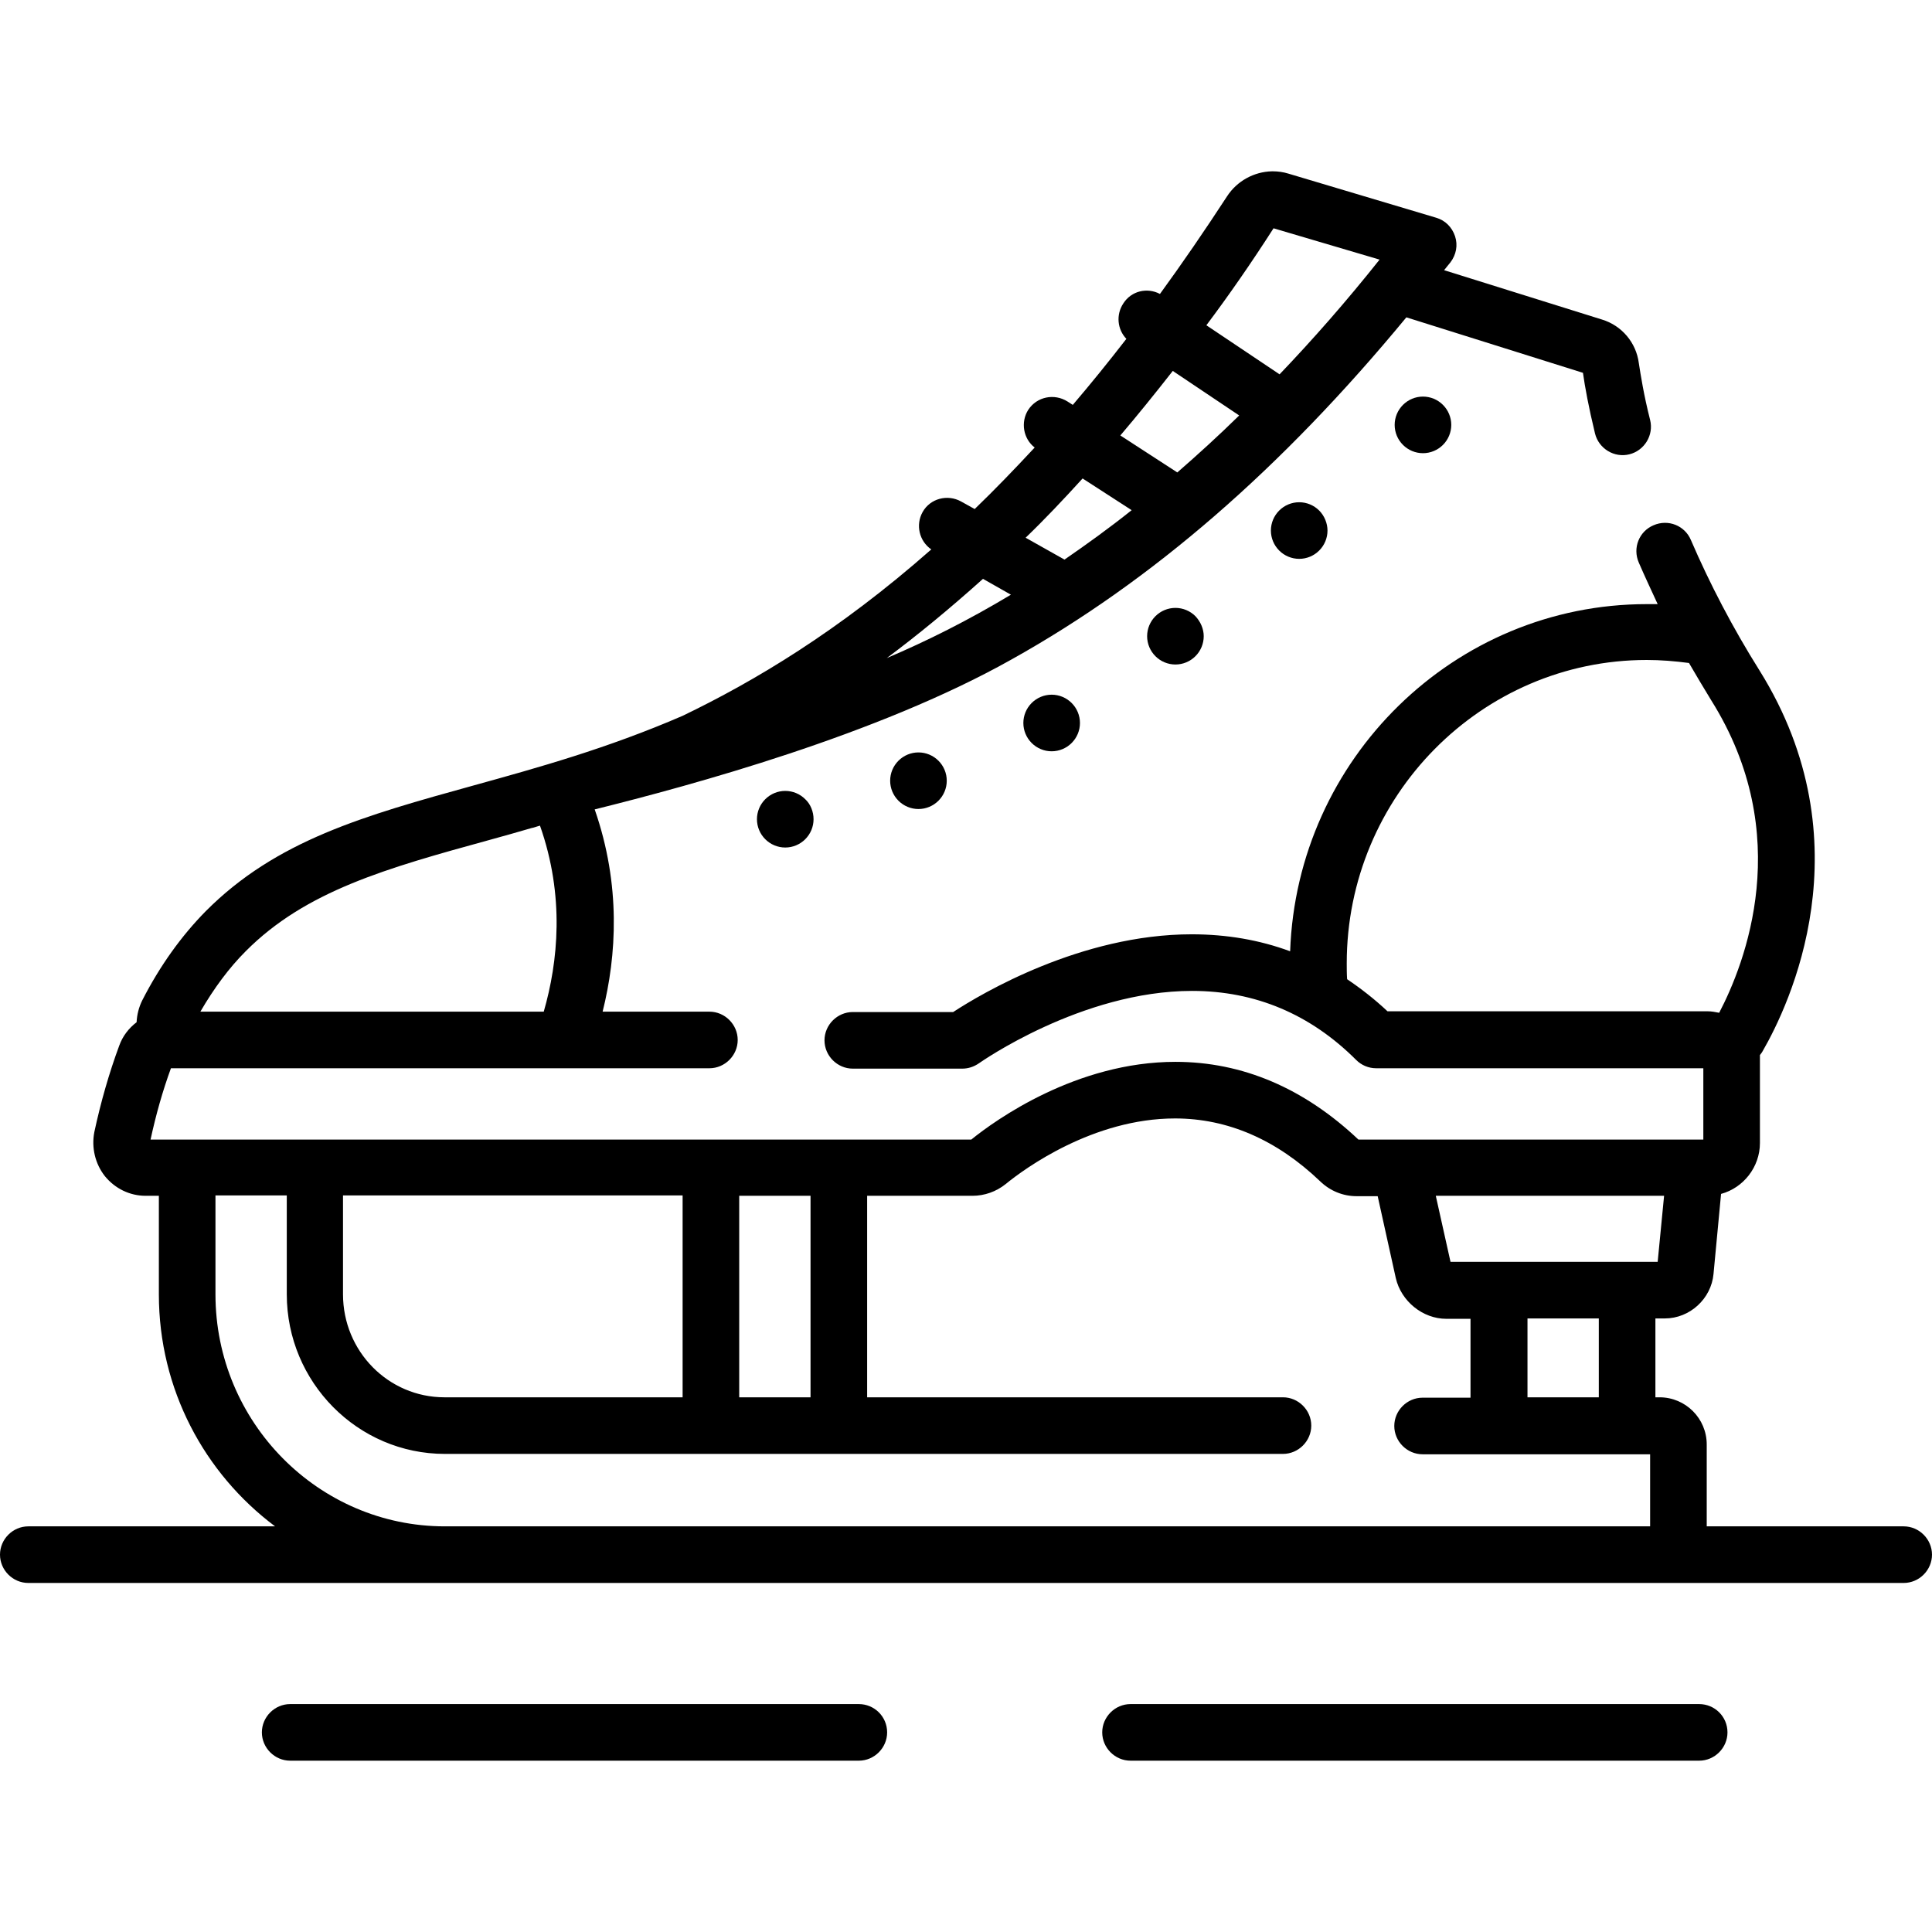 <?xml version="1.0" encoding="utf-8"?>
<!-- Generator: Adobe Illustrator 22.1.0, SVG Export Plug-In . SVG Version: 6.00 Build 0)  -->
<svg version="1.1" id="Capa_1" xmlns="http://www.w3.org/2000/svg" xmlns:xlink="http://www.w3.org/1999/xlink" x="0px" y="0px"
	 viewBox="0 0 512 512" style="enable-background:new 0 0 512 512;" xml:space="preserve">
<g>
	<g>
		<path d="M504.5,404.5h-52.2v-21.7c0-6.9-5.6-12.5-12.5-12.5h-1.1v-20.9h2.5c6.6,0,12.3-5.2,12.9-11.8l2-21.2
			c5.9-1.6,10.3-7.1,10.3-13.5v-23.3c0.2-0.3,0.5-0.6,0.7-1c7-12.1,27.7-55.2-0.8-100.9c-7.1-11.3-13.2-23-18.2-34.6
			c-1.6-3.8-6-5.6-9.9-3.9c-3.8,1.6-5.6,6-3.9,9.9c1.6,3.7,3.3,7.3,5,11c-1,0-1.9,0-2.9,0c-51,0-92.7,41-94.5,92
			c-8.1-3-16.8-4.5-26.1-4.5c-29.3,0-55.7,15.7-63.2,20.6H226c-4.1,0-7.5,3.4-7.5,7.5s3.4,7.5,7.5,7.5h29c1.6,0,3.1-0.5,4.4-1.4
			c0.3-0.2,27.2-19.2,56.5-19.2c16.8,0,31.4,6.2,43.5,18.3c1.4,1.4,3.3,2.2,5.3,2.2h86.7v18.9H360c-14.4-13.6-30.7-20.6-48.5-20.6
			c-26.2,0-47.7,15.4-54.1,20.6H39.9c1.4-6.5,3.2-12.9,5.4-18.9H188c4.1,0,7.5-3.4,7.5-7.5s-3.4-7.5-7.5-7.5h-28.3
			c3.7-14.8,4.9-33.5-2.1-53.6c25.7-6.4,74.8-19.7,110.4-39.7c37.3-20.8,71.6-50.6,104.7-90.7l46.8,14.7c0.5,3.6,1.5,9.1,3.2,16.1
			c1,4,5.1,6.5,9.1,5.5c4-1,6.5-5.1,5.5-9.1c-1.7-6.7-2.5-11.9-3-15.1c-0.7-5.4-4.5-9.9-9.7-11.5l-41.9-13.1
			c0.6-0.7,1.1-1.4,1.7-2.1c1.5-2,2-4.5,1.2-6.9c-0.8-2.4-2.6-4.2-5-4.9L341.4,46c-1.3-0.4-2.7-0.6-4.1-0.6l-0.2,0
			c-4.8,0.1-9.3,2.6-11.9,6.6c-6,9.2-11.9,17.8-17.8,25.9c-3.4-1.8-7.6-0.8-9.7,2.5c-2,3-1.6,6.9,0.8,9.4c-4.8,6.2-9.5,12-14.2,17.5
			l-1.4-0.9c-3.5-2.2-8.1-1.3-10.4,2.2c-2.1,3.3-1.3,7.7,1.7,10c-5.4,5.8-10.7,11.3-15.9,16.3l-3.6-2c-3.6-2-8.2-0.8-10.2,2.8
			c-1.9,3.4-0.9,7.7,2.3,9.9c-24.6,21.7-47,35-65.9,44.1c-20.1,8.7-38.6,13.8-55.2,18.4c-29.3,8.1-52.5,14.6-71.2,33.4
			c-6.4,6.5-12.1,14.4-16.8,23.6c-0.9,1.8-1.4,3.8-1.5,5.8c-2.1,1.6-3.7,3.7-4.6,6.2c-2.7,7.3-4.9,15-6.6,22.9
			c-0.8,4.1,0.2,8.4,2.8,11.7c2.7,3.3,6.6,5.2,10.8,5.2h3.5V343c0,25.2,12.1,47.5,30.8,61.5H7.5c-4.1,0-7.5,3.4-7.5,7.5
			s3.4,7.5,7.5,7.5h497c4.1,0,7.5-3.4,7.5-7.5C512,407.9,508.6,404.5,504.5,404.5z M367.7,268L367.7,268c-3.4-3.2-7-6-10.7-8.5
			c-0.1-1.4-0.1-2.9-0.1-4.2c0-44.3,35.7-80.4,79.5-80.4c3.7,0,7.4,0.3,11.2,0.8c1.9,3.3,3.9,6.6,5.9,9.9
			c22.4,35.7,8.9,69.8,2.1,82.8c-1-0.2-2-0.4-3.1-0.4H367.7z M337.5,60.5l28.1,8.3c-8.9,11.2-17.8,21.3-26.5,30.4l-19.4-13
			C325.7,78.2,331.6,69.7,337.5,60.5z M310.8,98.3l17.6,11.8c-5.5,5.4-11,10.4-16.4,15.1l-15.1-9.8
			C301.5,110,306.1,104.3,310.8,98.3z M286.9,126.8l13,8.4c-6,4.8-12,9.1-17.8,13.1l-10.3-5.8C276.8,137.7,281.8,132.4,286.9,126.8z
			 M260.5,153.4l7.4,4.2c-11.3,6.8-22.3,12.3-32.9,16.8C243.2,168.3,251.7,161.3,260.5,153.4z M65.1,252.1
			c15.9-16,37.3-22,64.6-29.5c3.7-1,7.5-2.1,11.3-3.2c0,0,0.1,0,0.1,0c0.7-0.2,1.3-0.4,2-0.6c6.6,18.7,4.8,36.1,1,49.3h-91
			C56.7,261.9,60.7,256.5,65.1,252.1z M441,316.9l-1.7,17.5h-54.9l-3.9-17.5H441z M423.7,349.4v20.9h-18.9v-20.9H423.7z
			 M195.9,316.9h18.9v53.4h-18.9V316.9z M180.9,316.9v53.4h-63.1c-14.9,0-26.9-12.2-26.9-27.3v-26.2H180.9z M437.3,404.5H117.9
			c-33.5,0-60.8-27.6-60.8-61.5v-26.2h18.9V343c0,23.3,18.8,42.3,41.9,42.3H340c4.1,0,7.5-3.4,7.5-7.5s-3.4-7.5-7.5-7.5H229.8v-53.4
			h27.9c3.2,0,6.3-1.1,8.8-3.1c5-4.1,23.2-17.4,44.9-17.4c13.9,0,26.9,5.6,38.5,16.7c2.6,2.5,6,3.9,9.6,3.9h5.6l4.8,21.7
			c1.4,6.1,7.1,10.8,13.4,10.8h6.4v20.9H377c-4.1,0-7.5,3.4-7.5,7.5s3.4,7.5,7.5,7.5h60.3V404.5z"/>
	</g>
</g>
<g>
	<g>
		<path d="M227.6,451.6H76.9c-4.1,0-7.5,3.4-7.5,7.5s3.4,7.5,7.5,7.5h150.7c4.1,0,7.5-3.4,7.5-7.5
			C235.1,454.9,231.7,451.6,227.6,451.6z"/>
	</g>
</g>
<g>
	<g>
		<path d="M450.3,451.6H299.6c-4.1,0-7.5,3.4-7.5,7.5s3.4,7.5,7.5,7.5h150.7c4.1,0,7.5-3.4,7.5-7.5
			C457.8,454.9,454.4,451.6,450.3,451.6z"/>
	</g>
</g>
<g>
	<g>
		<path d="M382.4,107.3c-1.4-1.4-3.3-2.2-5.3-2.2c-2,0-3.9,0.8-5.3,2.2c-1.4,1.4-2.2,3.3-2.2,5.3s0.8,3.9,2.2,5.3
			c1.4,1.4,3.3,2.2,5.3,2.2c2,0,3.9-0.8,5.3-2.2c1.4-1.4,2.2-3.3,2.2-5.3S383.8,108.7,382.4,107.3z"/>
	</g>
</g>
<g>
	<g>
		<path d="M349.6,135.3c-1.4-1.4-3.3-2.2-5.3-2.2s-3.9,0.8-5.3,2.2c-1.4,1.4-2.2,3.3-2.2,5.3s0.8,3.9,2.2,5.3
			c1.4,1.4,3.3,2.2,5.3,2.2c2,0,3.9-0.8,5.3-2.2c1.4-1.4,2.2-3.3,2.2-5.3C351.8,138.7,351,136.7,349.6,135.3z"/>
	</g>
</g>
<g>
	<g>
		<path d="M316.8,163.3c-1.4-1.4-3.3-2.2-5.3-2.2c-2,0-3.9,0.8-5.3,2.2s-2.2,3.3-2.2,5.3c0,2,0.8,3.9,2.2,5.3
			c1.4,1.4,3.3,2.2,5.3,2.2c2,0,3.9-0.8,5.3-2.2c1.4-1.4,2.2-3.3,2.2-5.3C319,166.7,318.2,164.8,316.8,163.3z"/>
	</g>
</g>
<g>
	<g>
		<path d="M284,186.3c-1.4-1.4-3.3-2.2-5.3-2.2c-2,0-3.9,0.8-5.3,2.2c-1.4,1.4-2.2,3.3-2.2,5.3c0,2,0.8,3.9,2.2,5.3
			c1.4,1.4,3.3,2.2,5.3,2.2c2,0,3.9-0.8,5.3-2.2c1.4-1.4,2.2-3.3,2.2-5.3C286.2,189.6,285.4,187.7,284,186.3z"/>
	</g>
</g>
<g>
	<g>
		<path d="M248.7,201.6c-1.4-1.4-3.3-2.2-5.3-2.2c-2,0-3.9,0.8-5.3,2.2c-1.4,1.4-2.2,3.3-2.2,5.3c0,2,0.8,3.9,2.2,5.3
			c1.4,1.4,3.3,2.2,5.3,2.2c2,0,3.9-0.8,5.3-2.2c1.4-1.4,2.2-3.3,2.2-5.3C250.9,204.9,250.1,203,248.7,201.6z"/>
	</g>
</g>
<g>
	<g>
		<path d="M213.4,211.8c-1.4-1.4-3.3-2.2-5.3-2.2c-2,0-3.9,0.8-5.3,2.2c-1.4,1.4-2.2,3.3-2.2,5.3c0,2,0.8,3.9,2.2,5.3
			c1.4,1.4,3.3,2.2,5.3,2.2c2,0,3.9-0.8,5.3-2.2c1.4-1.4,2.2-3.3,2.2-5.3C215.6,215.1,214.8,213.1,213.4,211.8z"/>
	</g>
</g>
</svg>
